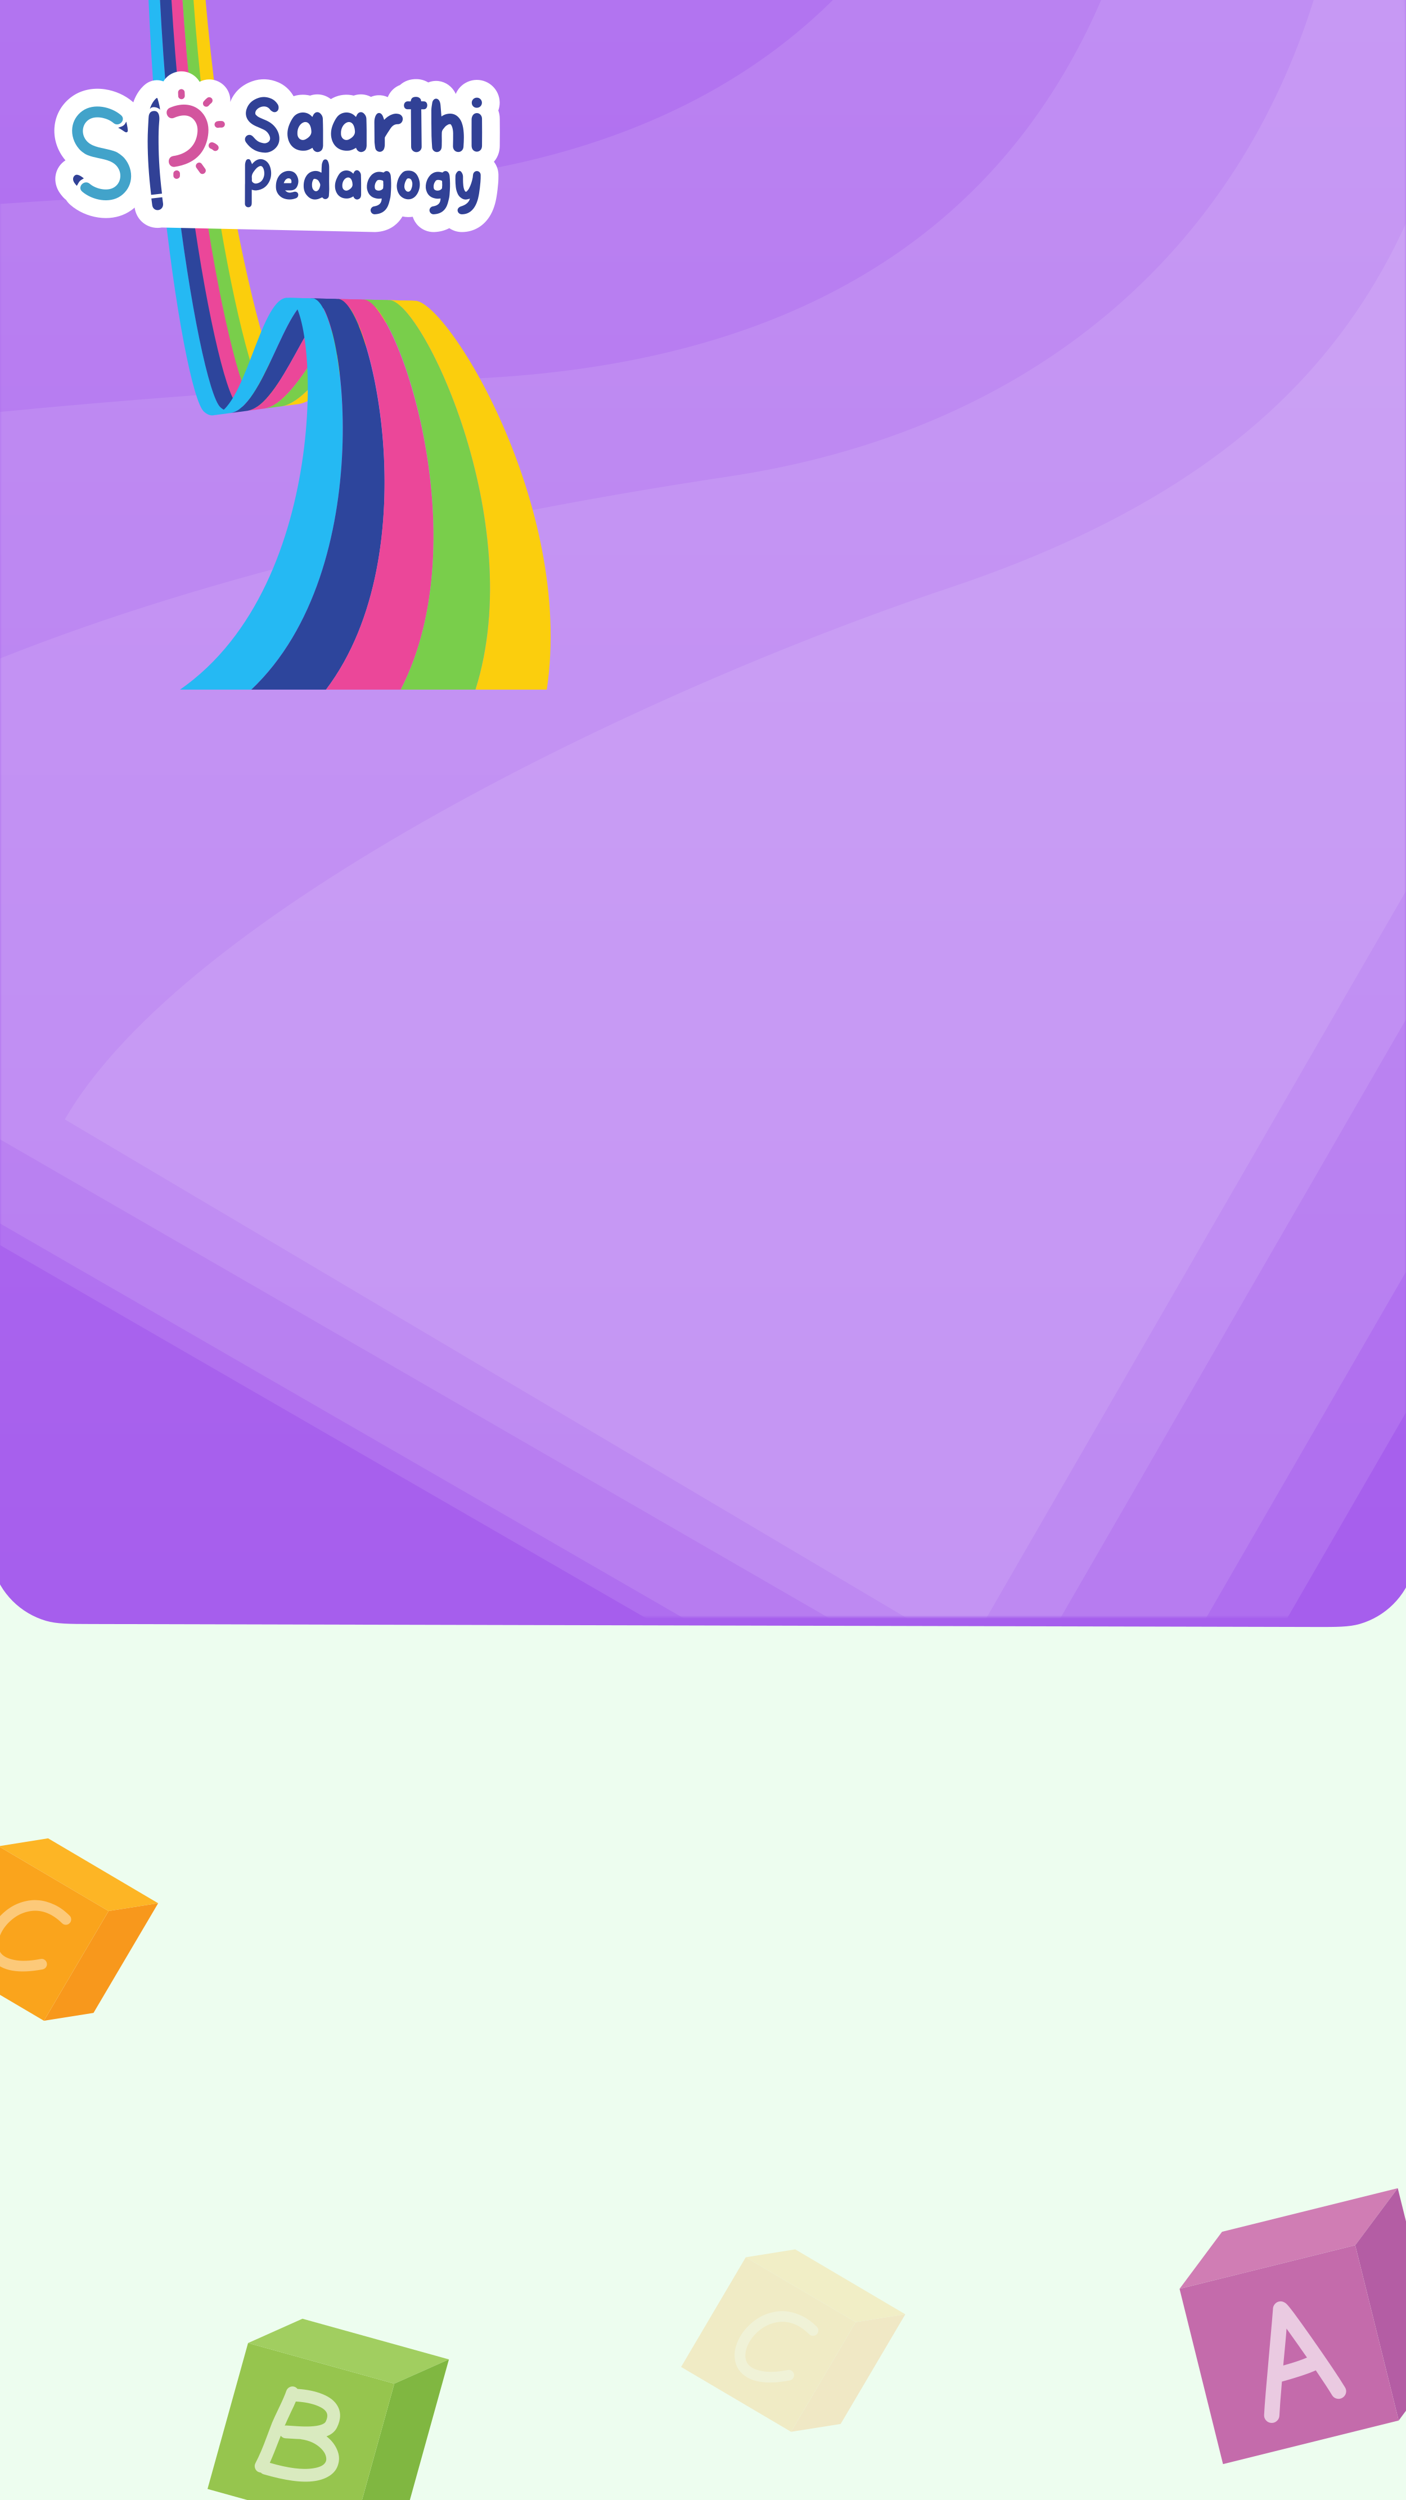 <svg width="414" height="736" viewBox="0 0 414 736" fill="none" xmlns="http://www.w3.org/2000/svg">
<defs>
<filter id="filter0_d_299_7026" x="16" y="16" width="131.182" height="52.312" filterUnits="userSpaceOnUse" color-interpolation-filters="sRGB">
<feFlood flood-opacity="0" result="BackgroundImageFix"/>
<feColorMatrix in="SourceAlpha" type="matrix" values="0 0 0 0 0 0 0 0 0 0 0 0 0 0 0 0 0 0 127 0" result="hardAlpha"/>
<feOffset dy="5"/>
<feComposite in2="hardAlpha" operator="out"/>
<feColorMatrix type="matrix" values="0 0 0 0 0 0 0 0 0 0 0 0 0 0 0 0 0 0 0.1 0"/>
<feBlend mode="normal" in2="BackgroundImageFix" result="effect1_dropShadow_299_7026"/>
<feBlend mode="normal" in="SourceGraphic" in2="effect1_dropShadow_299_7026" result="shape"/>
</filter>
<linearGradient id="paint0_linear_299_7026" x1="207" y1="-20" x2="207" y2="476" gradientUnits="userSpaceOnUse">
<stop stop-color="#B375F0"/>
<stop offset="1" stop-color="#A65EED"/>
</linearGradient>
<linearGradient id="paint1_linear_299_7026" x1="207" y1="1" x2="207" y2="446" gradientUnits="userSpaceOnUse">
<stop stop-color="#DD5FFC"/>
<stop offset="0.661" stop-color="#5107A6"/>
</linearGradient>
<clipPath id="clip0_299_7026">
<rect width="414" height="736" fill="white"/>
</clipPath>
</defs>
<g clip-path="url(#clip0_299_7026)">
<rect width="414" height="736" fill="#EDFDEF"/>
<path d="M73.039 689.724L89.058 682.565L132.182 694.539L116.114 701.69L73.039 689.724Z" fill="#A1CE60"/>
<path d="M104.181 744.645L120.248 737.499L132.184 694.539L116.11 701.688L104.181 744.645Z" fill="#80B741"/>
<path d="M104.181 744.645L61.106 732.679L73.041 689.724L116.11 701.688L104.181 744.645Z" fill="#96C54E"/>
<path opacity="0.64" d="M83.844 714.039C83.959 714.018 84.079 713.999 84.213 713.989C84.543 714.003 87.278 714.192 87.539 714.204C89.074 714.306 90.352 714.316 91.375 714.27C92.747 714.208 93.816 714.036 94.595 713.764C95.293 713.515 95.723 713.218 95.896 712.875C96.476 711.695 96.524 710.746 96.093 710.058C95.711 709.383 94.88 708.776 93.6 708.238C91.777 707.498 89.618 707.068 87.102 706.938C86.78 707.734 86.324 708.729 85.724 709.937C84.764 711.977 84.145 713.346 83.844 714.039ZM88.402 717.993C88.068 717.972 87.704 717.96 87.315 717.954C87.034 717.93 84.401 717.769 84.097 717.767C83.504 717.729 83.031 717.482 82.674 717.014C81.152 720.977 80.073 723.632 79.442 724.981C84.8 726.548 89.037 727.088 92.159 726.607C94.375 726.29 95.662 725.558 96.009 724.413C96.132 723.954 96.088 723.409 95.887 722.788C95.682 722.16 95.266 721.528 94.647 720.88C93.147 719.339 91.146 718.384 88.616 718.05L88.402 717.993ZM84.323 703.765C84.507 703.27 84.838 702.912 85.305 702.693C85.766 702.473 86.235 702.438 86.715 702.596C87.067 702.719 87.361 702.929 87.586 703.224C90.445 703.4 92.925 703.921 95.024 704.788C97.082 705.62 98.52 706.744 99.347 708.163C100.44 710.02 100.411 712.143 99.258 714.515C98.686 715.73 97.649 716.621 96.142 717.185C96.586 717.545 97.01 717.911 97.387 718.304C98.373 719.341 99.067 720.501 99.493 721.744C99.911 722.99 99.938 724.217 99.575 725.443C99.209 726.766 98.421 727.843 97.215 728.678C96.013 729.501 94.511 730.067 92.721 730.338C88.901 730.918 83.896 730.178 77.645 728.366C77.303 728.268 77.031 728.104 76.809 727.861C76.528 727.837 76.251 727.757 75.98 727.633C75.531 727.381 75.23 727.003 75.086 726.512C74.933 726.012 74.969 725.535 75.21 725.084C75.795 723.952 76.366 722.764 76.896 721.515C77.431 720.266 78.006 718.787 78.636 717.077C79.264 715.378 79.759 714.067 80.116 713.161C80.497 712.254 81.243 710.65 82.355 708.342C83.272 706.422 83.934 704.892 84.323 703.765Z" fill="white"/>
<path d="M347.323 673.765L359.832 656.971L411.572 644.137L399.056 660.933L347.323 673.765Z" fill="#D07DB4"/>
<path d="M411.849 712.524L424.371 695.726L411.573 644.136L399.051 660.934L411.849 712.524Z" fill="#B45DA4"/>
<path d="M411.849 712.524L360.117 725.362L347.324 673.764L399.051 660.934L411.849 712.524Z" fill="#C46BAB"/>
<path opacity="0.64" d="M378.817 685.46C378.793 686.166 378.689 687.396 378.53 689.141C378.371 690.886 377.944 695.38 377.855 696.331C380.873 695.495 383.205 694.719 384.849 693.997C384.048 692.832 379.881 686.911 378.817 685.46ZM376.72 711.107C376.691 711.719 376.438 712.24 375.973 712.66C375.507 713.08 374.96 713.275 374.358 713.237C373.745 713.209 373.22 712.972 372.81 712.519C372.393 712.068 372.184 711.52 372.219 710.879C372.349 708.077 372.866 702.069 373.694 692.853C374.457 684.266 374.831 679.909 374.821 679.795C374.807 679.229 374.986 678.714 375.361 678.264C375.924 677.619 376.633 677.36 377.508 677.49C377.929 677.596 378.311 677.789 378.668 678.071C378.848 678.229 379.083 678.461 379.346 678.775C379.737 679.233 380.3 679.947 381.029 680.919C382.327 682.658 384.009 685.029 386.105 687.997C390.856 694.756 394.18 699.687 396.065 702.793C396.377 703.314 396.459 703.876 396.313 704.464C396.155 705.055 395.81 705.512 395.283 705.832C394.749 706.153 394.186 706.235 393.595 706.085C392.998 705.936 392.544 705.604 392.232 705.084C391.278 703.499 389.679 701.051 387.44 697.758C385.323 698.717 381.991 699.823 377.467 701.076C377.055 705.807 376.822 709.151 376.72 711.107Z" fill="white"/>
<g opacity="0.2">
<path d="M219.587 664.475L234.154 662.147L266.567 681.255L251.962 683.561L219.587 664.475Z" fill="#FDB525"/>
<path d="M232.929 715.846L247.534 713.54L266.569 681.255L251.96 683.558L232.929 715.846Z" fill="#F8981C"/>
<path d="M232.929 715.846L200.553 696.76L219.588 664.475L251.959 683.559L232.929 715.846Z" fill="#FAA41C"/>
<g opacity="0.64">
<path opacity="0.64" d="M240.498 684.906C240.808 685.209 240.962 685.579 240.958 686.016C240.958 686.456 240.802 686.833 240.502 687.138C240.197 687.441 239.829 687.6 239.404 687.603C238.972 687.607 238.607 687.458 238.292 687.152C235.059 683.979 231.622 682.862 227.976 683.77C226.436 684.159 225.013 684.863 223.719 685.901C222.419 686.941 221.388 688.131 220.614 689.48C219.884 690.804 219.506 692.056 219.474 693.225C219.437 694.404 219.753 695.363 220.407 696.118C221.173 697.011 222.498 697.629 224.378 697.982C226.259 698.342 228.795 698.292 231.952 697.665C232.375 697.577 232.767 697.651 233.127 697.898C233.495 698.15 233.714 698.485 233.796 698.91C233.876 699.339 233.794 699.725 233.547 700.084C233.299 700.436 232.96 700.651 232.515 700.738C225.447 702.057 220.595 701.199 217.99 698.163C217.193 697.235 216.689 696.151 216.458 694.919C216.232 693.696 216.248 692.495 216.513 691.342C216.787 690.182 217.233 689.049 217.87 687.935C218.853 686.223 220.161 684.72 221.795 683.416C223.428 682.112 225.233 681.217 227.21 680.726C228.648 680.357 230.091 680.244 231.545 680.396C233 680.544 234.494 680.978 236.048 681.7C237.604 682.419 239.075 683.499 240.498 684.906Z" fill="white"/>
</g>
</g>
<path d="M-0.413 543.475L14.154 541.147L46.567 560.255L31.962 562.561L-0.413 543.475Z" fill="#FDB525"/>
<path d="M12.929 594.846L27.534 592.54L46.569 560.255L31.96 562.558L12.929 594.846Z" fill="#F8981C"/>
<path d="M12.929 594.846L-19.447 575.76L-0.412 543.475L31.959 562.559L12.929 594.846Z" fill="#FAA41C"/>
<g opacity="0.64">
<path opacity="0.64" d="M20.498 563.906C20.808 564.209 20.962 564.579 20.958 565.016C20.958 565.456 20.802 565.833 20.502 566.138C20.197 566.441 19.829 566.6 19.404 566.603C18.972 566.607 18.607 566.458 18.292 566.152C15.059 562.979 11.622 561.862 7.976 562.77C6.436 563.159 5.013 563.863 3.719 564.901C2.419 565.941 1.388 567.131 0.614 568.48C-0.116 569.804 -0.494 571.056 -0.526 572.225C-0.563 573.404 -0.247 574.363 0.407 575.118C1.173 576.011 2.498 576.629 4.378 576.982C6.259 577.342 8.795 577.292 11.952 576.665C12.375 576.577 12.767 576.651 13.127 576.898C13.495 577.15 13.714 577.485 13.796 577.91C13.876 578.339 13.794 578.725 13.547 579.084C13.299 579.436 12.96 579.651 12.515 579.738C5.447 581.057 0.595 580.199 -2.01 577.163C-2.807 576.235 -3.311 575.151 -3.542 573.919C-3.768 572.696 -3.752 571.495 -3.487 570.342C-3.213 569.182 -2.767 568.049 -2.13 566.935C-1.147 565.223 0.161 563.72 1.795 562.416C3.428 561.112 5.233 560.217 7.21 559.726C8.648 559.357 10.091 559.244 11.544 559.396C13.001 559.544 14.494 559.978 16.048 560.7C17.604 561.419 19.075 562.499 20.498 563.906Z" fill="white"/>
</g>
<path d="M27.2 -23H386.8C386.997 -23 387.191 -23 387.382 -23C393.523 -23.001 397.268 -23.002 400.417 -22.087C407.978 -19.89 413.89 -13.978 416.087 -6.417C417.001 -3.268 417.001 0.477 417 6.618C417 6.809 417 7.003 417 7.2V448.734L417 449.318C417.001 455.472 417.001 459.225 416.084 462.378C413.88 469.95 407.951 475.866 400.373 478.051C397.218 478.961 393.465 478.951 387.311 478.936L386.727 478.934L27.127 478.066L26.546 478.064C20.419 478.05 16.681 478.042 13.54 477.122C5.995 474.914 0.1 469.006 -2.09 461.455C-3.001 458.312 -3.001 454.574 -3 448.447L-3 447.866V7.2L-3 6.618C-3.001 0.477 -3.001 -3.268 -2.087 -6.417C0.11 -13.978 6.022 -19.89 13.583 -22.087C16.732 -23.002 20.477 -23.001 26.618 -23L27.2 -23Z" fill="url(#paint0_linear_299_7026)" stroke="#79CE4B" stroke-width="0"/>
<mask id="mask0_299_7026" style="mask-type:alpha" maskUnits="userSpaceOnUse" x="0" y="-20" width="414" height="496">
<path d="M414 7.2C414 0.502 414 -2.846 413.206 -5.58C411.296 -12.155 406.155 -17.296 399.58 -19.206C396.846 -20 393.498 -20 386.8 -20H27.2C20.502 -20 17.154 -20 14.42 -19.206C7.845 -17.296 2.704 -12.155 0.794 -5.58C0 -2.846 0 0.502 0 7.2V448.8C0 455.498 0 458.846 0.794 461.58C2.704 468.155 7.845 473.296 14.42 475.206C17.154 476 20.502 476 27.2 476L386.8 476C393.498 476 396.846 476 399.58 475.206C406.155 473.296 411.296 468.155 413.206 461.58C414 458.846 414 455.498 414 448.8V7.2Z" fill="url(#paint1_linear_299_7026)"/>
</mask>
<g mask="url(#mask0_299_7026)">
<path d="M301.682 -138.052C307.3 -205.059 250.622 -272.907 219.12 -306.461L627.916 -70.443L295.208 505.825L-346.339 135.428C-285.096 88.097 -114.507 62.917 96.109 54.994C233.995 49.806 292.383 -27.135 301.682 -138.052Z" fill="white" fill-opacity="0.1"/>
<path d="M344.014 -82.48C350.149 -149.187 294.97 -216.169 264.265 -249.264L664.533 -18.169L331.824 558.099L-296.34 195.428C-235.627 147.79 -67.48 121.201 139.913 111.417C275.688 105.011 333.858 27.943 344.014 -82.48Z" fill="white" fill-opacity="0.1"/>
<path d="M397.58 -73.325C397.679 -176.651 340.646 -214.074 316.654 -243.659L608.739 -75.023L268.124 514.939L-128.282 286.074C-89.355 218.649 32.542 167.663 214.721 140.243C333.988 122.291 397.476 35.315 397.58 -73.325Z" fill="white" fill-opacity="0.1"/>
<path d="M436.005 -28.742C440.885 -86.079 392.949 -152.719 336.404 -194.935L641.111 -19.013L332.682 515.201L19.086 329.521C54.335 268.468 187.935 203.7 279.425 173.082C392.113 135.371 427.503 71.136 436.005 -28.742Z" fill="white" fill-opacity="0.1"/>
</g>
<path d="M67.985 121.143C66.97 121.36 66.5 120.5 65 120C58.6 114.335 41.786 15.646 47 -79H44C38.786 15.646 53.667 115.531 60.067 121.196C61.071 122.085 62.02 122.402 62.923 122.238L67.985 121.143Z" fill="#25B9F3"/>
<path d="M78 118.812C76.743 119.135 75.505 118.845 74.297 117.791C67.805 112.121 47.71 15.712 53 -79H50C44.71 15.712 62.938 113.211 69.431 118.879C70.575 119.878 71.722 120.173 72.865 119.907L78 118.812Z" fill="#EB4799"/>
<path d="M73 119.838C71.884 120.104 70.766 119.809 69.649 118.81C63.314 113.144 44.839 15.679 50 -79H46.973C41.811 15.679 58.565 114.232 64.901 119.899C65.956 120.843 66.985 121.151 67.99 120.934L73 119.838Z" fill="#2D459C"/>
<path d="M77.919 119.874C76.676 120.2 75.451 119.907 74.256 118.847C67.832 113.148 47.766 16.221 53 -79H56C50.766 16.221 72.647 112.054 79.072 117.753C80.328 118.868 81.644 119.152 83 118.773L77.919 119.874Z" fill="#79CE4B"/>
<path d="M81.968 117.842C80.625 118.219 79.323 117.937 78.078 116.827C71.715 111.155 50.817 15.773 56 -79H59C53.817 15.773 77.484 110.065 83.847 115.738C85.153 116.902 86.545 117.176 88 116.745L81.968 117.842Z" fill="#FBCE0D"/>
<path d="M91.847 87.832C83.977 88.632 77.527 120.365 67.753 121.599L62.7 122.266C72.094 121.228 76.399 88.461 84.316 87.656L91.847 87.832Z" fill="#25B9F3"/>
<path d="M121.971 88.538C114.289 89.319 99.259 116.912 87.966 118.935L82.913 119.601C93.826 117.775 106.71 89.148 114.44 88.362L121.971 88.538Z" fill="#FBCE0D"/>
<path d="M99.378 88.009C91.555 88.804 82.957 119.476 72.807 120.933L67.753 121.6C77.527 120.365 83.977 88.633 91.847 87.832L99.378 88.009Z" fill="#2D459C"/>
<path d="M106.909 88.185C99.133 88.976 88.393 118.638 77.86 120.267L72.806 120.933C82.957 119.476 91.555 88.804 99.378 88.008L106.909 88.185Z" fill="#EB4799"/>
<path d="M114.44 88.361C106.711 89.147 93.826 117.775 82.913 119.601L77.86 120.267C88.393 118.638 99.133 88.975 106.909 88.185L114.44 88.361Z" fill="#79CE4B"/>
<path d="M161 203C169.156 148.726 131.18 87.601 121.971 88.538L114.44 88.361C123.648 87.425 155.757 153.183 140 203H161Z" fill="#FBCE0D"/>
<path d="M91.847 87.832L84.786 87.667C93.705 88.929 98.367 171.558 53 203H74C112.558 166.553 101.055 86.895 91.847 87.832Z" fill="#25B9F3"/>
<path d="M99.378 88.008L92.338 87.844C101.476 89.1 111.877 167.196 74 203H96C126.957 162.096 108.586 87.072 99.378 88.008Z" fill="#2D459C"/>
<path d="M106.909 88.185L99.892 88.021C109.263 89.276 126.392 162.843 96 203H118C141.357 157.639 116.117 87.248 106.909 88.185Z" fill="#EB4799"/>
<path d="M114.44 88.362L107.45 88.198C117.071 89.457 140.914 158.499 118 203H140C155.757 153.183 123.648 87.425 114.44 88.362Z" fill="#79CE4B"/>
<g filter="url(#filter0_d_299_7026)">
<path d="M147.159 30.138C147.159 29.788 147.151 29.182 146.997 28.464C146.929 28.143 146.838 27.83 146.728 27.528C146.992 26.806 147.136 26.026 147.136 25.213C147.136 25.164 147.135 25.114 147.134 25.064C147.03 21.417 144.045 18.519 140.438 18.519C140.399 18.519 140.361 18.52 140.323 18.52C138.544 18.54 136.816 19.281 135.574 20.561C134.984 21.168 134.52 21.882 134.198 22.653C134.059 22.349 133.893 22.04 133.693 21.733C133.677 21.706 133.659 21.681 133.642 21.655C132.423 19.855 130.435 18.796 128.342 18.816C127.563 18.825 126.805 18.982 126.098 19.269C125.074 18.649 123.887 18.303 122.662 18.288C120.723 18.247 119.03 18.881 117.799 20.017C116.133 20.652 114.835 21.959 114.182 23.594C114.18 23.595 114.178 23.595 114.176 23.596C113.27 23.177 112.274 22.978 111.265 23.037C110.558 23.078 109.873 23.245 109.233 23.519C108.183 22.968 107.009 22.711 105.81 22.797C105.236 22.838 104.68 22.956 104.149 23.143C103.177 22.9 102.159 22.823 101.139 22.925C99.806 23.059 98.539 23.495 97.423 24.178C96.146 23.178 94.588 22.681 92.982 22.797C92.409 22.838 91.851 22.956 91.321 23.143C90.348 22.9 89.33 22.823 88.312 22.925C87.668 22.99 87.04 23.126 86.437 23.325C86.378 23.214 86.316 23.105 86.25 22.998C86.241 22.982 86.231 22.967 86.222 22.951C85.188 21.299 83.734 20.025 82.017 19.267C82.01 19.264 82.004 19.261 81.997 19.258C79.433 18.14 76.741 18.031 74.209 18.944C70.632 20.223 68.901 22.589 68.079 24.349C68.075 24.359 68.071 24.368 68.066 24.378C67.968 24.592 67.88 24.807 67.798 25.023C67.912 23.436 67.407 21.847 66.392 20.632C64.48 18.344 61.306 17.757 58.764 19.08C58.383 18.429 57.879 17.844 57.269 17.357C55.857 16.236 54.049 15.779 52.306 16.101C50.498 16.433 49.015 17.497 48.123 18.955C48.121 18.954 48.12 18.953 48.118 18.953C48.117 18.952 48.116 18.952 48.115 18.951C48.114 18.951 48.114 18.951 48.114 18.951C47.268 18.629 46.348 18.526 45.449 18.654C44.592 18.776 43.767 19.107 43.06 19.613C43.016 19.645 42.972 19.677 42.929 19.71C40.782 21.354 39.721 23.749 39.259 25.128C39.197 25.071 39.136 25.013 39.072 24.958C36.851 23.04 33.952 21.735 30.907 21.287C27.316 20.757 23.876 21.507 21.222 23.398C18.339 25.452 16.517 28.492 16.093 31.958C15.649 35.586 16.808 39.317 19.273 42.197C16.288 44.144 15.408 47.991 17.243 51.23C17.355 51.428 17.697 52.028 18.557 53.014C18.575 53.035 18.592 53.055 18.61 53.075C18.869 53.363 19.155 53.619 19.462 53.844C19.811 54.392 20.247 54.902 20.77 55.354C22.991 57.272 25.89 58.576 28.935 59.025C29.687 59.136 30.432 59.191 31.164 59.191C33.932 59.191 36.522 58.409 38.62 56.914C38.979 56.658 39.321 56.387 39.646 56.102C39.983 58.536 41.487 60.558 43.664 61.51C44.543 61.896 45.474 62.085 46.4 62.084C46.808 62.084 47.214 62.047 47.615 61.975L110.413 63.309C110.485 63.308 110.556 63.308 110.628 63.304C114.478 63.124 116.695 61.224 117.877 59.662C118.115 59.346 118.324 59.028 118.506 58.713C119.048 58.83 119.599 58.896 120.153 58.903C120.186 58.903 120.219 58.903 120.252 58.903C120.685 58.903 121.111 58.869 121.529 58.803C121.846 59.809 122.403 60.734 123.168 61.482C124.366 62.654 125.992 63.311 127.665 63.311C127.764 63.311 127.864 63.309 127.964 63.304C129.734 63.221 131.154 62.773 132.292 62.163C133.371 62.901 134.667 63.31 135.994 63.31C139.599 63.31 142.71 61.411 144.526 58.099C145.679 55.999 146.042 53.876 146.197 52.97L146.213 52.879C146.215 52.867 146.217 52.855 146.218 52.843C146.449 51.461 146.579 50.157 146.676 49.062C146.767 48.134 146.767 47.273 146.767 46.513C146.767 46.469 146.766 46.425 146.765 46.381C146.729 44.962 146.238 43.658 145.435 42.612C146.082 41.88 146.576 40.997 146.86 40.005C147.056 39.335 147.154 38.649 147.159 37.912C147.182 36.599 147.182 35.276 147.182 33.997C147.182 32.733 147.182 31.426 147.159 30.138Z" fill="white"/>
<path d="M74.16 48.013C74.109 48.32 74.262 48.524 74.483 48.728C74.808 48.984 75.148 49.087 75.54 49.018C76.614 48.831 77.295 48.183 77.636 47.178C77.84 46.599 77.875 46.002 77.772 45.389C77.721 45.065 77.636 44.741 77.483 44.452C77.159 43.838 76.767 43.719 76.171 44.042C75.693 44.298 75.353 44.69 75.029 45.099C74.483 45.781 74.023 46.496 74.16 47.417C74.177 47.451 74.16 47.468 74.16 47.484C74.16 47.655 74.194 47.843 74.16 48.013ZM74.126 54.496C74.126 54.717 74.126 54.939 74.092 55.143C74.023 55.705 73.58 56.046 73.052 56.012C72.541 55.978 72.132 55.569 72.115 55.024C72.115 54.035 72.132 50.45 72.132 49.444C72.132 49.274 72.149 49.104 72.149 48.933V43.616C72.149 43.173 72.251 42.748 72.405 42.355C72.524 42.066 72.746 41.861 73.069 41.844C73.393 41.81 73.631 41.98 73.768 42.27C73.938 42.611 74.057 42.969 74.211 43.327C74.228 43.31 74.262 43.258 74.313 43.19C74.756 42.679 75.25 42.219 75.915 41.98C77.159 41.538 78.386 42.202 78.999 43.071C79.493 43.753 79.698 44.502 79.8 45.303C79.936 46.496 79.749 47.621 79.17 48.678C78.403 50.058 77.193 50.825 75.625 51.029C75.199 51.097 74.773 51.029 74.364 50.91C74.296 50.893 74.228 50.876 74.126 50.842V54.496Z" fill="#314196"/>
<path d="M85.492 48.916C85.781 48.916 85.799 48.899 85.815 48.609C85.832 48.269 85.815 47.945 85.56 47.706C85.27 47.433 84.759 47.417 84.418 47.655C83.924 47.945 83.737 48.439 83.549 48.916H85.492ZM85.662 51.677C85.952 51.626 86.258 51.557 86.531 51.472C87.213 51.285 87.809 51.677 87.826 52.324C87.826 52.784 87.605 53.159 87.213 53.33C86.804 53.5 86.395 53.602 85.952 53.67C85.185 53.773 84.435 53.705 83.702 53.466C82.305 53.023 81.283 51.677 81.249 50.211C81.198 48.984 81.419 47.825 82.135 46.803C82.935 45.627 84.486 45.065 85.815 45.406C86.787 45.661 87.349 46.343 87.656 47.246C87.946 48.064 87.911 48.882 87.588 49.683C87.23 50.62 86.514 51.029 85.543 51.046C84.998 51.063 84.469 51.046 83.924 51.046C84.401 51.506 84.946 51.813 85.662 51.677Z" fill="#314196"/>
<path d="M92.427 51.029C92.836 51.387 93.279 51.387 93.671 51.012C94.046 50.654 94.148 50.194 94.267 49.717C94.353 49.342 94.25 49.035 94.063 48.712C94.012 48.627 93.978 48.524 93.909 48.439C93.688 47.962 93.279 47.757 92.785 47.655C92.461 47.604 92.359 47.655 92.206 47.945C91.95 48.405 91.865 48.899 91.865 49.376C91.847 50.143 92.035 50.671 92.427 51.029ZM93.62 53.602C92.273 53.977 91.166 53.5 90.314 52.444C89.684 51.711 89.428 50.808 89.411 49.819C89.394 49.07 89.496 48.286 89.803 47.553C90.229 46.548 90.893 45.764 92.001 45.457C92.87 45.218 93.722 45.286 94.506 45.781C94.523 45.798 94.557 45.815 94.574 45.815C94.591 45.832 94.608 45.815 94.642 45.832C94.659 45.73 94.659 45.644 94.676 45.542C94.693 44.844 94.693 44.145 94.761 43.463C94.796 43.122 94.932 42.764 95.068 42.441C95.187 42.134 95.443 41.913 95.835 41.913C96.193 41.93 96.415 42.151 96.551 42.441C96.858 43.071 96.926 43.719 96.926 44.383C96.943 45.713 96.909 47.042 96.909 48.371C96.909 49.138 96.943 49.922 96.943 50.671C96.926 51.336 96.891 51.966 96.841 52.614C96.806 53.074 96.5 53.449 96.074 53.568C95.631 53.688 95.222 53.534 94.932 53.142C94.915 53.108 94.881 53.074 94.881 53.091C94.454 53.262 94.046 53.483 93.62 53.602Z" fill="#314196"/>
<path d="M102.531 50.978C103.213 50.637 103.844 50.058 103.81 49.291C103.622 45.849 100.641 47.246 100.794 49.785C100.811 50.842 101.714 51.404 102.531 50.978ZM102.447 53.415C100.555 53.585 99.243 52.563 98.8 50.961C98.493 49.853 98.647 48.746 99.073 47.724C99.294 47.195 99.567 46.667 99.89 46.224C100.777 45.014 102.583 44.81 103.725 45.849C103.81 45.951 103.912 46.036 104.031 46.139C104.116 45.968 104.184 45.781 104.27 45.627C104.679 44.98 105.361 44.929 105.855 45.508C106.11 45.798 106.263 46.139 106.281 46.531C106.315 47.365 106.315 48.2 106.332 49.035V52.359C106.315 52.546 106.297 52.699 106.247 52.87C106.127 53.364 105.701 53.671 105.19 53.722C104.73 53.739 104.304 53.432 104.116 52.989C104.1 52.938 104.082 52.887 104.048 52.802C103.554 53.108 103.026 53.364 102.447 53.415Z" fill="#314196"/>
<path d="M112.858 49.291V49.001C112.841 48.166 112.96 48.166 112.006 47.979H111.989C111.614 47.945 111.256 47.911 110.967 48.217C110.524 48.746 110.302 49.376 110.336 50.075C110.371 50.637 110.592 50.927 111.086 51.063C111.733 51.217 112.432 50.995 112.79 50.484C112.807 50.45 112.824 50.347 112.824 50.313C112.841 49.972 112.858 49.649 112.892 49.291H112.858ZM110.455 53.33C109.178 52.989 108.428 52.12 108.121 50.825C107.746 49.257 108.462 47.178 109.757 46.207C110.677 45.525 111.699 45.44 112.756 45.747C112.909 45.798 113.012 45.798 113.113 45.661C113.557 45.218 114.255 45.252 114.647 45.747C114.903 46.053 115.005 46.411 115.057 46.803C115.193 48.2 115.21 49.632 115.125 51.046C115.057 51.949 115.053 52.852 114.798 53.739C114.507 54.727 114.188 57.902 110.383 58.081C109.667 58.114 109.105 57.535 109.121 56.837C109.155 56.343 109.559 55.831 110.144 55.746C112.359 55.424 112.373 53.961 112.381 53.415C111.699 53.551 111.069 53.5 110.455 53.33Z" fill="#314196"/>
<path d="M130.195 49.291V49.001C130.177 48.166 130.297 48.166 129.343 47.979H129.325C128.951 47.945 128.592 47.911 128.303 48.217C127.86 48.746 127.638 49.376 127.672 50.075C127.706 50.637 127.928 50.927 128.423 51.063C129.07 51.217 129.769 50.995 130.126 50.484C130.143 50.45 130.16 50.347 130.16 50.313C130.177 49.972 130.195 49.649 130.229 49.291H130.195ZM127.792 53.33C126.513 52.989 125.764 52.12 125.457 50.825C125.083 49.257 125.798 47.178 127.093 46.207C128.013 45.525 129.036 45.44 130.092 45.747C130.245 45.798 130.348 45.798 130.45 45.661C130.893 45.218 131.591 45.252 131.984 45.747C132.239 46.053 132.342 46.411 132.392 46.803C132.529 48.2 132.546 49.632 132.461 51.046C132.392 51.949 132.39 52.852 132.133 53.739C131.844 54.727 131.524 57.902 127.719 58.081C127.004 58.114 126.441 57.535 126.458 56.837C126.492 56.343 126.895 55.831 127.48 55.746C129.696 55.424 129.71 53.961 129.717 53.415C129.036 53.551 128.405 53.5 127.792 53.33Z" fill="#314196"/>
<path d="M119.675 47.877C119.316 48.473 119.095 49.103 119.061 49.802C119.044 50.279 119.163 50.705 119.487 51.08C119.93 51.592 120.543 51.557 120.918 50.995C120.97 50.91 121.038 50.807 121.071 50.705C121.328 50.143 121.446 49.546 121.412 48.95C121.396 48.66 121.293 48.388 121.191 48.115C120.97 47.553 120.288 47.331 119.845 47.638C119.777 47.74 119.709 47.808 119.675 47.877ZM118.413 45.9C118.72 45.593 119.095 45.355 119.538 45.286C120.833 45.099 122.521 45.218 123.321 47.621C123.662 48.575 123.696 49.563 123.475 50.535C123.287 51.319 122.963 52.034 122.435 52.648C120.986 54.301 118.789 53.739 117.749 52.495C117.152 51.761 116.812 50.79 116.829 49.598C116.931 48.371 117.34 46.99 118.413 45.9Z" fill="#314196"/>
<path d="M140.447 45.355C139.867 45.337 139.373 45.781 139.288 46.428C139.237 46.718 139.237 47.007 139.186 47.297C138.981 48.388 138.64 49.444 138.13 50.432C137.959 50.756 137.72 51.046 137.465 51.319C137.226 51.523 137.021 51.472 136.868 51.182C136.732 50.944 136.63 50.654 136.561 50.398C136.323 49.53 136.323 47.91 136.34 47.041C136.34 46.53 136.17 46.087 135.88 45.678C135.573 45.218 135.028 45.167 134.671 45.559C134.346 45.917 134.125 46.309 134.108 46.786C134.057 47.962 134.091 49.853 134.38 50.978C134.602 51.779 134.892 52.511 135.505 53.057C136.119 53.568 136.766 53.858 137.55 53.687C137.823 53.636 138.078 53.551 138.368 53.466C138.255 53.727 138.08 55.038 135.756 55.746C135.19 55.918 134.767 56.342 134.733 56.837C134.716 57.535 135.278 58.081 135.994 58.081C140.132 58.081 140.858 53.152 141.06 51.983C141.248 50.859 141.367 49.734 141.469 48.575C141.537 47.894 141.537 47.212 141.537 46.513C141.52 45.849 141.043 45.371 140.447 45.355Z" fill="#314196"/>
<path d="M72.446 36.925C72.214 36.576 72.075 36.205 72.144 35.786C72.353 34.787 73.469 34.368 74.259 34.996C74.468 35.136 74.631 35.345 74.793 35.531C75.351 36.181 75.978 36.739 76.838 36.971C77.326 37.111 77.861 37.273 78.372 37.111C79.371 36.832 79.766 36.019 79.394 35.066C79.069 34.252 78.511 33.602 77.744 33.207C77.001 32.835 76.257 32.533 75.491 32.208C74.863 31.929 74.259 31.604 73.748 31.162C72.353 29.931 72.028 28.28 72.818 26.561C73.469 25.167 74.608 24.353 75.978 23.865C77.326 23.378 78.628 23.494 79.905 24.051C80.695 24.4 81.323 24.981 81.788 25.724C82.043 26.143 82.09 26.607 81.997 27.072C81.811 27.886 80.928 28.28 80.231 27.839C79.975 27.699 79.743 27.537 79.58 27.328C78.72 26.05 77.117 26.119 76.025 26.886C75.56 27.235 75.212 27.653 75.165 28.257C75.165 28.443 75.212 28.699 75.351 28.815C75.606 29.071 75.886 29.326 76.211 29.489C76.885 29.837 77.582 30.093 78.256 30.395C79.232 30.814 80.091 31.371 80.812 32.184C81.625 33.114 82.159 34.206 82.252 35.461C82.369 37.041 81.718 38.319 80.417 39.202C79.696 39.69 78.883 39.946 78.093 39.946C75.653 39.876 73.817 38.854 72.446 36.925Z" fill="#314196"/>
<path d="M89.945 36.018C90.874 35.554 91.734 34.764 91.687 33.718C91.432 29.024 87.365 30.929 87.575 34.392C87.598 35.832 88.829 36.599 89.945 36.018ZM89.828 39.342C87.249 39.574 85.46 38.179 84.856 35.995C84.438 34.485 84.647 32.974 85.228 31.58C85.529 30.86 85.901 30.139 86.343 29.535C87.551 27.885 90.014 27.607 91.572 29.024C91.687 29.163 91.827 29.28 91.99 29.419C92.105 29.186 92.199 28.931 92.315 28.722C92.872 27.839 93.802 27.769 94.476 28.559C94.824 28.954 95.033 29.419 95.056 29.954C95.104 31.092 95.104 32.231 95.127 33.369V37.901C95.104 38.156 95.08 38.365 95.01 38.598C94.847 39.272 94.267 39.69 93.57 39.76C92.943 39.783 92.361 39.365 92.105 38.761C92.082 38.691 92.059 38.621 92.013 38.505C91.339 38.923 90.618 39.272 89.828 39.342Z" fill="#314196"/>
<path d="M102.773 36.018C103.702 35.554 104.562 34.764 104.515 33.718C104.26 29.024 100.193 30.929 100.403 34.392C100.426 35.832 101.657 36.599 102.773 36.018ZM102.657 39.342C100.077 39.574 98.288 38.179 97.683 35.995C97.265 34.485 97.475 32.974 98.055 31.58C98.357 30.86 98.729 30.139 99.171 29.535C100.379 27.885 102.842 27.607 104.399 29.024C104.515 29.163 104.655 29.28 104.818 29.419C104.933 29.186 105.027 28.931 105.143 28.722C105.7 27.839 106.629 27.769 107.303 28.559C107.653 28.954 107.861 29.419 107.884 29.954C107.931 31.092 107.931 32.231 107.955 33.369V37.901C107.931 38.156 107.908 38.365 107.838 38.598C107.676 39.272 107.095 39.69 106.398 39.76C105.77 39.783 105.189 39.365 104.933 38.761C104.91 38.691 104.887 38.621 104.841 38.505C104.167 38.923 103.446 39.272 102.657 39.342Z" fill="#314196"/>
<path d="M115.484 28.676C116.064 28.444 116.693 28.397 117.32 28.537C118.087 28.676 118.644 29.35 118.598 30.093C118.552 30.906 117.947 31.581 117.134 31.557C116.134 31.534 115.484 32.068 114.973 32.835C114.415 33.625 113.903 34.485 113.393 35.299C113.323 35.415 113.3 35.554 113.3 35.67C113.3 36.368 113.323 37.065 113.3 37.762C113.276 38.064 113.23 38.389 113.137 38.668C112.951 39.295 112.416 39.69 111.835 39.69C111.278 39.69 110.72 39.342 110.535 38.737C110.395 38.203 110.372 37.669 110.301 37.111C110.278 37.018 110.278 36.902 110.278 36.809C110.278 34.857 110.232 32.928 110.232 30.976C110.232 30.233 110.325 29.536 110.72 28.862C111.162 28.095 111.952 28.049 112.486 28.769C112.626 28.955 112.719 29.164 112.812 29.396C112.928 29.675 112.997 29.977 113.114 30.279C113.788 29.559 114.554 29.001 115.484 28.676Z" fill="#314196"/>
<path d="M124.901 24.841C124.599 24.818 124.32 24.818 123.995 24.818C124.065 24.051 123.298 23.517 122.578 23.517C121.764 23.494 121.068 23.703 120.927 24.841C120.602 24.888 120.254 24.795 119.905 24.841C118.627 25.027 118.603 27.119 119.975 27.165C120.278 27.165 120.649 27.142 120.998 27.165V27.398C120.998 29.429 121.053 35.084 121.061 38.24C121.064 39.093 121.755 39.783 122.608 39.783C123.468 39.783 124.162 39.084 124.155 38.225C124.133 35.452 124.085 30.071 124.065 28.838C124.042 28.164 124.042 27.862 124.042 27.165H124.901C126.063 27.095 126.156 24.934 124.901 24.841Z" fill="#314196"/>
<path d="M132.146 28.466C133.447 28.35 134.493 28.838 135.283 29.861C135.91 30.674 136.189 31.65 136.375 32.626C136.678 34.508 136.607 36.367 136.468 38.249C136.398 39.179 135.677 39.806 134.841 39.737C133.982 39.69 133.355 38.97 133.378 37.994C133.401 36.739 133.447 35.484 133.424 34.206C133.401 33.439 133.308 32.649 132.959 31.975C132.75 31.534 132.564 31.464 132.099 31.604C131.705 31.789 131.309 32.022 131.031 32.347C130.078 33.486 130.078 33.486 130.078 34.973C130.101 35.879 130.101 36.809 130.078 37.692C130.078 37.971 130.054 38.226 130.031 38.459C129.915 39.249 129.334 39.76 128.614 39.76C127.893 39.737 127.29 39.179 127.243 38.389C127.173 37.25 127.08 36.135 127.057 34.996C127.033 32.486 126.987 30 127.01 27.49C127.01 26.7 127.173 25.957 127.29 25.167C127.313 24.981 127.406 24.772 127.521 24.586C127.987 23.865 128.823 23.865 129.31 24.586C129.613 25.05 129.683 25.608 129.729 26.142C129.822 27.095 129.892 28.071 129.962 29.024C129.962 29.094 129.962 29.163 129.985 29.28C130.658 28.792 131.356 28.536 132.146 28.466Z" fill="#314196"/>
<path d="M141.907 25.213C141.907 26.073 141.256 26.724 140.419 26.724C139.583 26.77 138.909 26.096 138.909 25.26C138.885 24.446 139.559 23.749 140.396 23.749C141.232 23.726 141.884 24.4 141.907 25.213ZM141.93 37.855C141.93 38.087 141.907 38.319 141.837 38.552C141.65 39.225 141.023 39.667 140.35 39.644C139.676 39.62 139.071 39.132 138.932 38.435C138.885 38.25 138.862 38.04 138.862 37.855C138.862 35.298 138.839 32.719 138.862 30.163C138.862 29.837 138.932 29.512 139.071 29.21C139.35 28.559 139.954 28.234 140.582 28.304C141.186 28.35 141.744 28.885 141.884 29.559C141.93 29.768 141.93 29.977 141.93 30.186C141.953 31.441 141.953 32.719 141.953 33.997C141.953 35.298 141.953 36.576 141.93 37.855Z" fill="#314196"/>
<path d="M24.673 47.514L23.964 47.94C23.636 48.136 23.36 48.424 23.162 48.773L22.655 49.664L22.672 49.685C22.608 49.669 22.55 49.635 22.505 49.585C22.484 49.561 21.993 49.004 21.788 48.643C21.249 47.693 21.589 46.908 22.163 46.553C22.295 46.472 22.445 46.438 22.603 46.438C23.364 46.438 24.352 47.224 24.681 47.507L24.673 47.514Z" fill="#314196"/>
<path d="M37.599 33.665C37.55 33.797 37.454 33.893 37.325 33.934C37.047 34.024 36.773 33.836 36.276 33.496C35.896 33.236 35.422 32.912 34.862 32.646C34.837 32.636 34.817 32.622 34.798 32.606L35.872 32.205C36.312 32.039 36.676 31.722 36.898 31.308L37.167 30.813C37.19 30.846 37.206 30.884 37.214 30.923C37.459 31.984 37.724 33.321 37.599 33.665Z" fill="#314196"/>
<path d="M36.593 41.51C36.111 40.948 34.78 39.918 34.014 39.634C32.993 39.256 31.867 38.98 30.764 38.748C28.293 38.228 25.96 37.736 24.848 35.469C24.31 34.375 24.259 33.112 24.704 32.004C25.12 30.972 25.923 30.195 26.966 29.815C28.842 29.133 31.737 29.762 33.422 31.218C34.235 31.92 35.25 31.633 35.792 31.005C36.262 30.462 36.419 29.576 35.654 28.915C32.793 26.444 27.622 25.259 24.256 27.657C22.583 28.85 21.527 30.603 21.284 32.593C21.017 34.77 21.734 37.032 23.25 38.802C23.731 39.364 24.278 39.802 24.868 40.156H24.797C25.13 40.356 25.474 40.532 25.828 40.678C26.835 41.091 27.976 41.331 29.078 41.564C31.549 42.084 33.882 42.576 34.995 44.843C35.532 45.937 35.584 47.2 35.138 48.308C34.722 49.34 33.919 50.117 32.876 50.497C31 51.178 28.105 50.55 26.42 49.094C25.608 48.392 24.592 48.679 24.05 49.307C23.581 49.85 23.424 50.736 24.189 51.397C27.049 53.868 32.22 55.053 35.586 52.654C37.26 51.462 38.315 49.709 38.559 47.719C38.825 45.542 38.108 43.279 36.593 41.51Z" fill="#42A3CA"/>
<path d="M50.01 26.723C49.477 26.954 49.136 27.404 49.073 27.954C49.006 28.548 49.279 29.183 49.753 29.534C50.186 29.854 50.735 29.906 51.26 29.677C52.863 28.98 55.798 28.187 57.441 30.71C58.052 31.648 58.271 32.716 58.13 34.068C57.737 37.826 55.147 40.328 51.024 40.931C50.004 41.081 49.587 41.964 49.704 42.76C49.8 43.421 50.275 44.033 51.028 44.118C51.166 44.134 51.313 44.132 51.469 44.109C53.988 43.74 57.421 42.669 59.474 39.662C60.527 38.118 61.174 36.2 61.344 34.116C61.536 31.768 60.882 29.679 59.455 28.076C57.259 25.611 53.727 25.105 50.01 26.723Z" fill="#D3559E"/>
<path d="M52.83 23.983C52.983 24.104 53.165 24.179 53.346 24.2C53.43 24.209 53.514 24.207 53.595 24.192C54.108 24.098 54.437 23.671 54.413 23.13L54.368 22.103C54.357 21.858 54.229 21.622 54.018 21.453C53.794 21.275 53.508 21.196 53.254 21.244C52.74 21.337 52.411 21.764 52.435 22.306L52.48 23.333C52.491 23.577 52.619 23.814 52.83 23.983Z" fill="#D3559E"/>
<path d="M62.208 25.358C62.415 25.198 62.551 24.951 62.581 24.68C62.609 24.421 62.537 24.174 62.379 23.984C62.032 23.57 61.437 23.497 61.023 23.816C60.634 24.117 60.279 24.466 59.969 24.852C59.807 25.053 59.736 25.324 59.773 25.594C59.809 25.854 59.946 26.086 60.148 26.23C60.296 26.335 60.461 26.396 60.627 26.415C60.951 26.452 61.279 26.326 61.498 26.054C61.734 25.76 61.907 25.591 62.208 25.358Z" fill="#D3559E"/>
<path d="M65.991 30.975C65.827 30.77 65.598 30.653 65.354 30.625C64.877 30.583 64.418 30.606 63.991 30.693C63.46 30.801 63.112 31.271 63.182 31.785C63.218 32.044 63.373 32.294 63.598 32.453C63.732 32.549 63.881 32.607 64.034 32.624C64.122 32.634 64.212 32.63 64.3 32.612H64.301C64.615 32.548 64.855 32.532 65.129 32.556C65.664 32.603 66.137 32.235 66.206 31.718C66.24 31.458 66.162 31.187 65.991 30.975Z" fill="#D3559E"/>
<path d="M62.753 36.947C62.246 36.767 61.696 36.997 61.496 37.471C61.393 37.715 61.398 38 61.509 38.254C61.614 38.492 61.799 38.67 62.03 38.752C62.337 38.862 62.543 38.989 62.788 39.22C62.919 39.345 63.088 39.421 63.274 39.442C63.334 39.448 63.396 39.45 63.458 39.445C63.743 39.423 64.011 39.283 64.177 39.07C64.495 38.661 64.435 38.109 64.031 37.727C63.67 37.387 63.228 37.117 62.753 36.947Z" fill="#D3559E"/>
<path d="M59.401 43.254C59.045 42.756 58.471 42.774 58.088 43.049C57.695 43.33 57.477 43.906 57.844 44.419L58.852 45.825C59.014 46.05 59.241 46.187 59.492 46.215C59.553 46.222 59.616 46.222 59.68 46.216C60.035 46.181 60.361 45.943 60.512 45.611C60.654 45.296 60.617 44.949 60.409 44.66L59.401 43.254Z" fill="#D3559E"/>
<path d="M52.134 45.164C51.855 45.139 51.551 45.242 51.34 45.433C51.16 45.595 51.058 45.811 51.054 46.041L51.047 46.588C51.044 46.794 51.064 47.037 51.241 47.267C51.395 47.468 51.645 47.613 51.883 47.64C51.889 47.641 51.895 47.642 51.901 47.642C52.181 47.666 52.485 47.563 52.696 47.373C52.876 47.21 52.977 46.994 52.98 46.765L52.988 46.217C52.992 46.011 52.971 45.769 52.793 45.537C52.635 45.332 52.37 45.19 52.134 45.164Z" fill="#D3559E"/>
<path d="M47.136 27.303C46.899 27.024 46.38 26.676 45.751 26.579C44.956 26.456 44.442 26.631 44.199 27.046C44.173 27.003 44.166 26.948 44.181 26.896C44.209 26.817 44.792 24.87 46.108 23.863C46.132 23.846 46.158 23.835 46.184 23.832C46.208 23.828 46.232 23.83 46.254 23.839C46.304 23.858 46.347 23.899 46.365 23.956C46.391 24.03 46.967 25.748 47.136 27.303Z" fill="#314196"/>
<path d="M47.652 51.611C47.04 46.584 46.711 41.728 46.684 36.918C46.672 34.547 46.712 32.732 46.857 31.021C46.862 30.972 46.865 30.923 46.87 30.874C46.936 30.224 47.053 28.86 46.456 28.129C46.217 27.836 45.898 27.682 45.511 27.671C45.432 27.669 45.358 27.671 45.286 27.675C43.848 27.766 43.785 29.088 43.745 29.732C43.66 31.277 43.475 34.186 43.476 36.522C43.489 41.594 43.825 46.697 44.458 52.008C44.471 52.124 44.485 52.241 44.499 52.358C45.391 52.264 46.283 52.164 47.174 52.055C47.349 52.036 47.524 52.017 47.698 51.998C47.684 51.869 47.668 51.74 47.652 51.611Z" fill="#314196"/>
<path d="M44.57 53.427C44.578 53.489 44.585 53.552 44.593 53.616C44.66 54.16 44.734 54.735 44.825 55.378C44.911 56.014 45.245 56.494 45.769 56.723C46.329 56.969 47.014 56.86 47.475 56.443C47.773 56.175 47.96 55.81 48.011 55.392C48.031 55.221 48.029 55.042 48.006 54.855C47.922 54.258 47.852 53.73 47.792 53.24C47.784 53.18 47.778 53.12 47.77 53.06C46.705 53.194 45.637 53.317 44.57 53.427Z" fill="#314196"/>
</g>
</g>
</svg>
